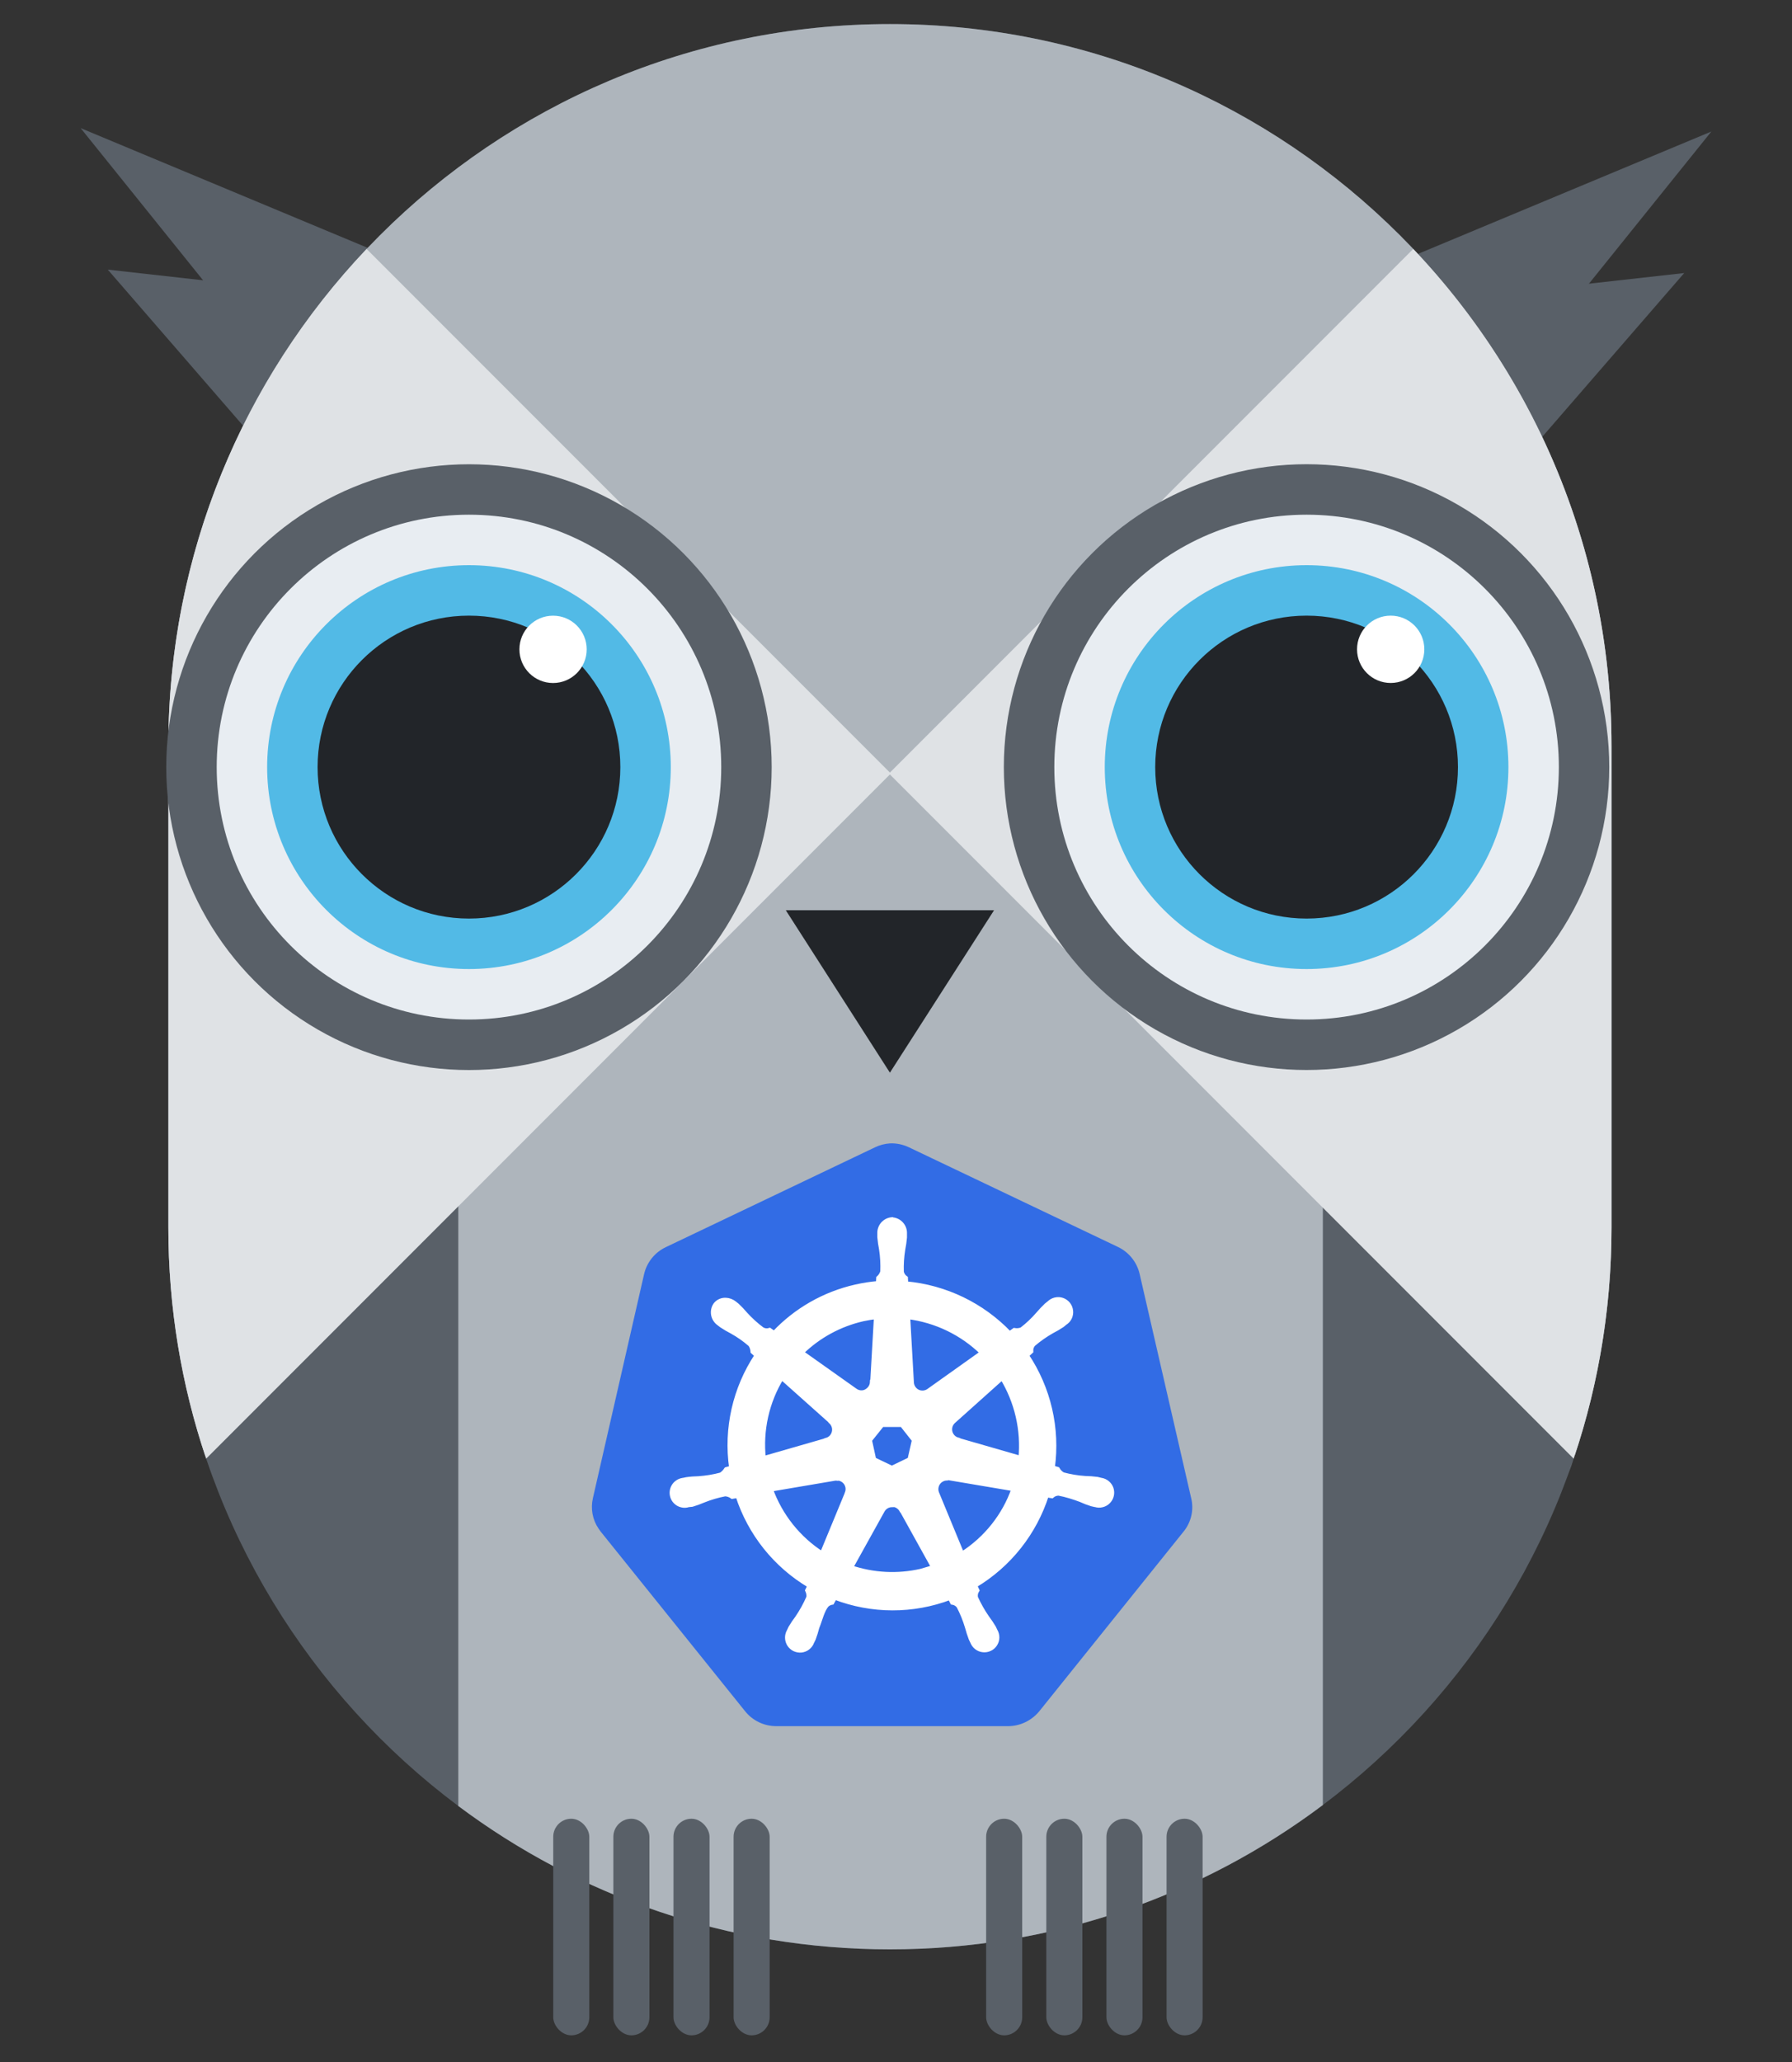<svg width="40" height="46" viewBox="0 0 40 46" fill="none" xmlns="http://www.w3.org/2000/svg">
    <rect x="0" y="0" width="40" height="46" fill="#333333" stroke="none"/>
    <path d="M37.594 6.091L32.439 6.667L34.195 10.01L37.594 6.091Z" fill="#596068"/>
    <path d="M38.2 2.934L31.129 5.882L33.396 8.902L38.2 2.934Z" fill="#596068"/>
    <path d="M2.406 6.015L7.561 6.592L5.805 9.934L2.406 6.015Z" fill="#596068"/>
    <path d="M1.8 2.858L8.871 5.806L6.604 8.826L1.8 2.858Z" fill="#596068"/>
    <path d="M3.758 16.643C3.758 7.748 10.969 0.537 19.864 0.537C28.76 0.537 35.971 7.748 35.971 16.643V27.381C35.971 36.276 28.76 43.487 19.864 43.487C10.969 43.487 3.758 36.276 3.758 27.381V16.643Z" fill="#596068"/>
    <path fill-rule="evenodd" clip-rule="evenodd" d="M35.971 16.643C35.971 7.748 28.76 0.537 19.864 0.537C10.969 0.537 3.758 7.748 3.758 16.643V27.381C3.758 29.166 4.048 30.884 4.585 32.489L10.23 26.844V40.289C12.917 42.298 16.252 43.487 19.864 43.487C23.49 43.487 26.836 42.289 29.528 40.267V26.844L35.151 32.467C35.683 30.868 35.971 29.158 35.971 27.381V16.643Z" fill="#AEB5BC"/>
    <path fill-rule="evenodd" clip-rule="evenodd" d="M13.615 42.23C15.537 43.039 17.648 43.487 19.864 43.487C23.625 43.487 27.085 42.198 29.826 40.038V40.038C27.085 42.198 23.625 43.487 19.864 43.487C17.648 43.487 15.537 43.039 13.615 42.23ZM35.02 32.844C35.057 32.743 35.092 32.642 35.126 32.54L19.864 17.277L4.602 32.54C4.055 30.92 3.758 29.185 3.758 27.381V16.643C3.758 12.346 5.441 8.442 8.183 5.554L19.864 17.235L31.545 5.554C30.998 4.978 30.409 4.442 29.783 3.952C33.55 6.9 35.971 11.489 35.971 16.643V27.381C35.971 29.298 35.635 31.138 35.02 32.844L35.02 32.844Z" fill="#DFE2E5"/>
    <path d="M19.864 23.93L17.54 20.306L22.189 20.306L19.864 23.93Z" fill="#222529"/>
    <rect x="17.18" y="45.405" width="0.805" height="4.832" rx="0.403" transform="rotate(-180 17.18 45.405)" fill="#596068"/>
    <rect x="15.838" y="45.405" width="0.805" height="4.832" rx="0.403" transform="rotate(-180 15.838 45.405)" fill="#596068"/>
    <rect x="14.496" y="45.405" width="0.805" height="4.832" rx="0.403" transform="rotate(-180 14.496 45.405)" fill="#596068"/>
    <rect x="13.154" y="45.405" width="0.805" height="4.832" rx="0.403" transform="rotate(-180 13.154 45.405)" fill="#596068"/>
    <rect x="26.844" y="45.405" width="0.805" height="4.832" rx="0.403" transform="rotate(-180 26.844 45.405)" fill="#596068"/>
    <rect x="25.502" y="45.405" width="0.805" height="4.832" rx="0.403" transform="rotate(-180 25.502 45.405)" fill="#596068"/>
    <rect x="24.16" y="45.405" width="0.805" height="4.832" rx="0.403" transform="rotate(-180 24.16 45.405)" fill="#596068"/>
    <rect x="22.817" y="45.405" width="0.805" height="4.832" rx="0.403" transform="rotate(-180 22.817 45.405)" fill="#596068"/>
    <g clip-path="url(#clip0_4856_167870)">
        <path d="M19.869 25.507C19.75 25.514 19.632 25.545 19.525 25.598L14.858 27.824C14.615 27.94 14.438 28.161 14.377 28.424L13.235 33.419C13.18 33.654 13.224 33.899 13.36 34.1C13.376 34.125 13.393 34.148 13.411 34.171L16.635 38.179C16.805 38.389 17.061 38.509 17.33 38.508H22.501C22.772 38.508 23.028 38.382 23.198 38.176L26.42 34.166C26.59 33.957 26.653 33.68 26.588 33.418L25.438 28.419C25.377 28.156 25.199 27.935 24.957 27.819L20.298 25.599C20.163 25.533 20.015 25.501 19.865 25.507H19.869Z" fill="#326CE5"/>
        <path d="M19.912 27.209C19.751 27.221 19.63 27.358 19.638 27.519V27.598C19.645 27.687 19.659 27.776 19.676 27.863C19.702 28.031 19.711 28.2 19.704 28.37C19.688 28.425 19.656 28.476 19.613 28.514L19.607 28.632C19.437 28.646 19.269 28.672 19.103 28.71C18.405 28.867 17.77 29.229 17.28 29.75L17.179 29.679C17.124 29.696 17.065 29.69 17.014 29.663C16.878 29.562 16.752 29.448 16.638 29.323C16.581 29.255 16.52 29.19 16.455 29.129L16.393 29.079C16.338 29.035 16.27 29.009 16.2 29.006C16.157 29.004 16.115 29.012 16.076 29.029C16.038 29.046 16.004 29.072 15.977 29.105C15.883 29.238 15.914 29.421 16.046 29.517L16.104 29.562C16.178 29.612 16.255 29.657 16.335 29.698C16.483 29.78 16.623 29.877 16.753 29.991C16.786 30.038 16.805 30.094 16.808 30.152L16.9 30.235C16.407 30.975 16.205 31.87 16.331 32.75L16.214 32.784C16.183 32.832 16.143 32.874 16.094 32.904C15.931 32.948 15.763 32.975 15.594 32.987C15.505 32.989 15.415 32.995 15.326 33.008L15.252 33.024H15.244C15.192 33.032 15.144 33.053 15.104 33.086C15.064 33.119 15.034 33.162 15.017 33.211C15 33.261 14.997 33.313 15.009 33.364C15.02 33.415 15.045 33.461 15.082 33.498C15.118 33.535 15.165 33.561 15.215 33.573C15.266 33.586 15.319 33.584 15.368 33.567H15.373L15.449 33.559C15.534 33.534 15.618 33.503 15.699 33.468C15.856 33.405 16.019 33.357 16.186 33.325C16.244 33.329 16.299 33.348 16.346 33.382L16.471 33.361C16.743 34.206 17.315 34.921 18.079 35.372L18.028 35.479C18.051 35.528 18.06 35.582 18.053 35.636C17.984 35.796 17.899 35.949 17.801 36.093C17.746 36.165 17.696 36.239 17.651 36.316L17.615 36.392C17.589 36.437 17.576 36.488 17.578 36.539C17.579 36.591 17.595 36.641 17.623 36.685C17.651 36.728 17.691 36.763 17.737 36.785C17.784 36.807 17.836 36.816 17.887 36.811C17.939 36.805 17.988 36.785 18.029 36.753C18.07 36.721 18.101 36.679 18.119 36.63L18.154 36.559C18.185 36.475 18.212 36.39 18.234 36.303C18.308 36.121 18.348 35.924 18.45 35.803C18.483 35.772 18.524 35.751 18.569 35.744L18.632 35.63C19.46 35.948 20.376 35.95 21.206 35.636L21.261 35.743C21.318 35.751 21.369 35.783 21.404 35.829C21.482 35.979 21.546 36.136 21.594 36.298C21.617 36.384 21.644 36.47 21.676 36.553L21.71 36.625C21.729 36.673 21.76 36.715 21.801 36.747C21.842 36.779 21.891 36.799 21.942 36.804C21.994 36.81 22.046 36.801 22.092 36.779C22.139 36.757 22.179 36.723 22.207 36.679C22.235 36.636 22.251 36.586 22.252 36.534C22.253 36.482 22.24 36.431 22.214 36.386L22.178 36.311C22.132 36.234 22.082 36.16 22.028 36.088C21.931 35.949 21.849 35.801 21.777 35.646C21.77 35.617 21.769 35.588 21.774 35.559C21.779 35.53 21.789 35.503 21.805 35.478C21.787 35.442 21.772 35.404 21.759 35.366C22.521 34.911 23.09 34.193 23.359 33.348L23.478 33.368C23.521 33.33 23.577 33.309 23.634 33.311C23.801 33.343 23.963 33.394 24.121 33.453C24.203 33.491 24.286 33.523 24.371 33.549C24.391 33.555 24.421 33.559 24.443 33.565H24.449C24.498 33.581 24.551 33.583 24.601 33.57C24.652 33.558 24.698 33.532 24.734 33.495C24.771 33.458 24.797 33.412 24.808 33.361C24.82 33.311 24.817 33.258 24.801 33.209C24.784 33.159 24.754 33.116 24.713 33.083C24.673 33.05 24.625 33.029 24.573 33.022L24.492 33.002C24.403 32.99 24.314 32.983 24.224 32.982C24.055 32.971 23.887 32.943 23.724 32.899C23.674 32.871 23.632 32.829 23.603 32.779L23.49 32.745C23.611 31.866 23.404 30.973 22.91 30.236L23.009 30.145C23.005 30.087 23.023 30.03 23.061 29.986C23.189 29.876 23.329 29.778 23.475 29.695C23.555 29.654 23.632 29.609 23.706 29.56L23.767 29.51C23.812 29.482 23.849 29.442 23.872 29.395C23.895 29.347 23.904 29.294 23.898 29.241C23.892 29.188 23.872 29.138 23.839 29.097C23.806 29.056 23.762 29.024 23.712 29.007C23.662 28.989 23.608 28.987 23.556 28.999C23.505 29.011 23.458 29.037 23.42 29.074L23.358 29.124C23.294 29.185 23.233 29.25 23.175 29.318C23.065 29.445 22.943 29.56 22.81 29.663C22.756 29.685 22.698 29.691 22.641 29.681L22.535 29.757C21.924 29.116 21.1 28.718 20.217 28.639C20.217 28.597 20.212 28.534 20.211 28.515C20.164 28.482 20.131 28.432 20.12 28.375C20.114 28.206 20.125 28.037 20.152 27.87C20.17 27.782 20.182 27.694 20.19 27.605V27.521C20.198 27.361 20.077 27.223 19.916 27.212L19.912 27.209ZM19.563 29.372L19.479 30.835H19.473C19.469 30.925 19.416 31.002 19.334 31.046C19.252 31.09 19.155 31.076 19.083 31.023L17.883 30.173C18.265 29.798 18.744 29.538 19.266 29.42C19.364 29.399 19.463 29.383 19.562 29.372H19.563ZM20.261 29.372C20.892 29.451 21.478 29.734 21.932 30.178L20.744 31.023C20.67 31.081 20.57 31.093 20.485 31.053C20.4 31.012 20.346 30.927 20.344 30.833L20.261 29.372ZM17.448 30.724L18.545 31.703V31.709C18.613 31.768 18.643 31.861 18.622 31.949C18.602 32.038 18.535 32.107 18.448 32.131V32.135L17.04 32.54C16.971 31.906 17.114 31.267 17.448 30.723L17.448 30.724ZM22.369 30.724C22.702 31.266 22.849 31.902 22.788 32.535L21.378 32.129V32.124C21.291 32.1 21.224 32.03 21.204 31.942C21.184 31.853 21.213 31.762 21.282 31.701L22.37 30.727L22.369 30.724ZM19.687 31.779H20.136L20.41 32.127L20.311 32.562L19.907 32.756L19.503 32.562L19.408 32.127L19.687 31.779ZM21.125 32.967C21.144 32.965 21.167 32.965 21.182 32.967L22.633 33.212C22.424 33.815 22.011 34.33 21.471 34.674L20.91 33.316C20.895 33.28 20.888 33.24 20.892 33.201C20.895 33.161 20.907 33.123 20.928 33.09C20.949 33.056 20.977 33.028 21.012 33.008C21.046 32.987 21.084 32.975 21.123 32.973L21.125 32.967ZM18.687 32.973C18.769 32.974 18.845 33.017 18.89 33.085C18.934 33.154 18.942 33.24 18.909 33.316V33.321L18.352 34.669C17.818 34.327 17.413 33.818 17.197 33.221L18.636 32.977C18.652 32.975 18.668 32.975 18.684 32.977L18.687 32.973ZM19.903 33.559C19.949 33.558 19.994 33.569 20.034 33.592C20.073 33.615 20.106 33.648 20.128 33.688H20.133L20.843 34.968L20.559 35.052C20.037 35.171 19.493 35.143 18.986 34.971L19.697 33.691C19.741 33.615 19.82 33.569 19.907 33.567L19.903 33.559Z" fill="white" stroke="white" stroke-width="0.11"/>
    </g>
    <circle cx="10.468" cy="17.114" r="6.757" fill="#596068"/>
    <circle cx="10.468" cy="17.113" r="5.631" fill="#E8EDF2"/>
    <circle cx="10.468" cy="17.113" r="4.505" fill="#52BAE6"/>
    <circle cx="10.468" cy="17.113" r="3.379" fill="#222529"/>
    <circle cx="12.345" cy="14.486" r="0.751" fill="white"/>
    <circle cx="29.164" cy="17.113" r="6.757" fill="#596068"/>
    <circle cx="29.165" cy="17.113" r="5.631" fill="#E8EDF2"/>
    <circle cx="29.165" cy="17.113" r="4.505" fill="#52BAE6"/>
    <circle cx="29.165" cy="17.113" r="3.379" fill="#222529"/>
    <circle cx="31.042" cy="14.485" r="0.751" fill="white"/>
    <defs>
        <clipPath id="clip0_4856_167870">
            <rect width="13.398" height="13.398" fill="white" transform="translate(13.212 25.308)"/>
        </clipPath>
    </defs>
</svg>